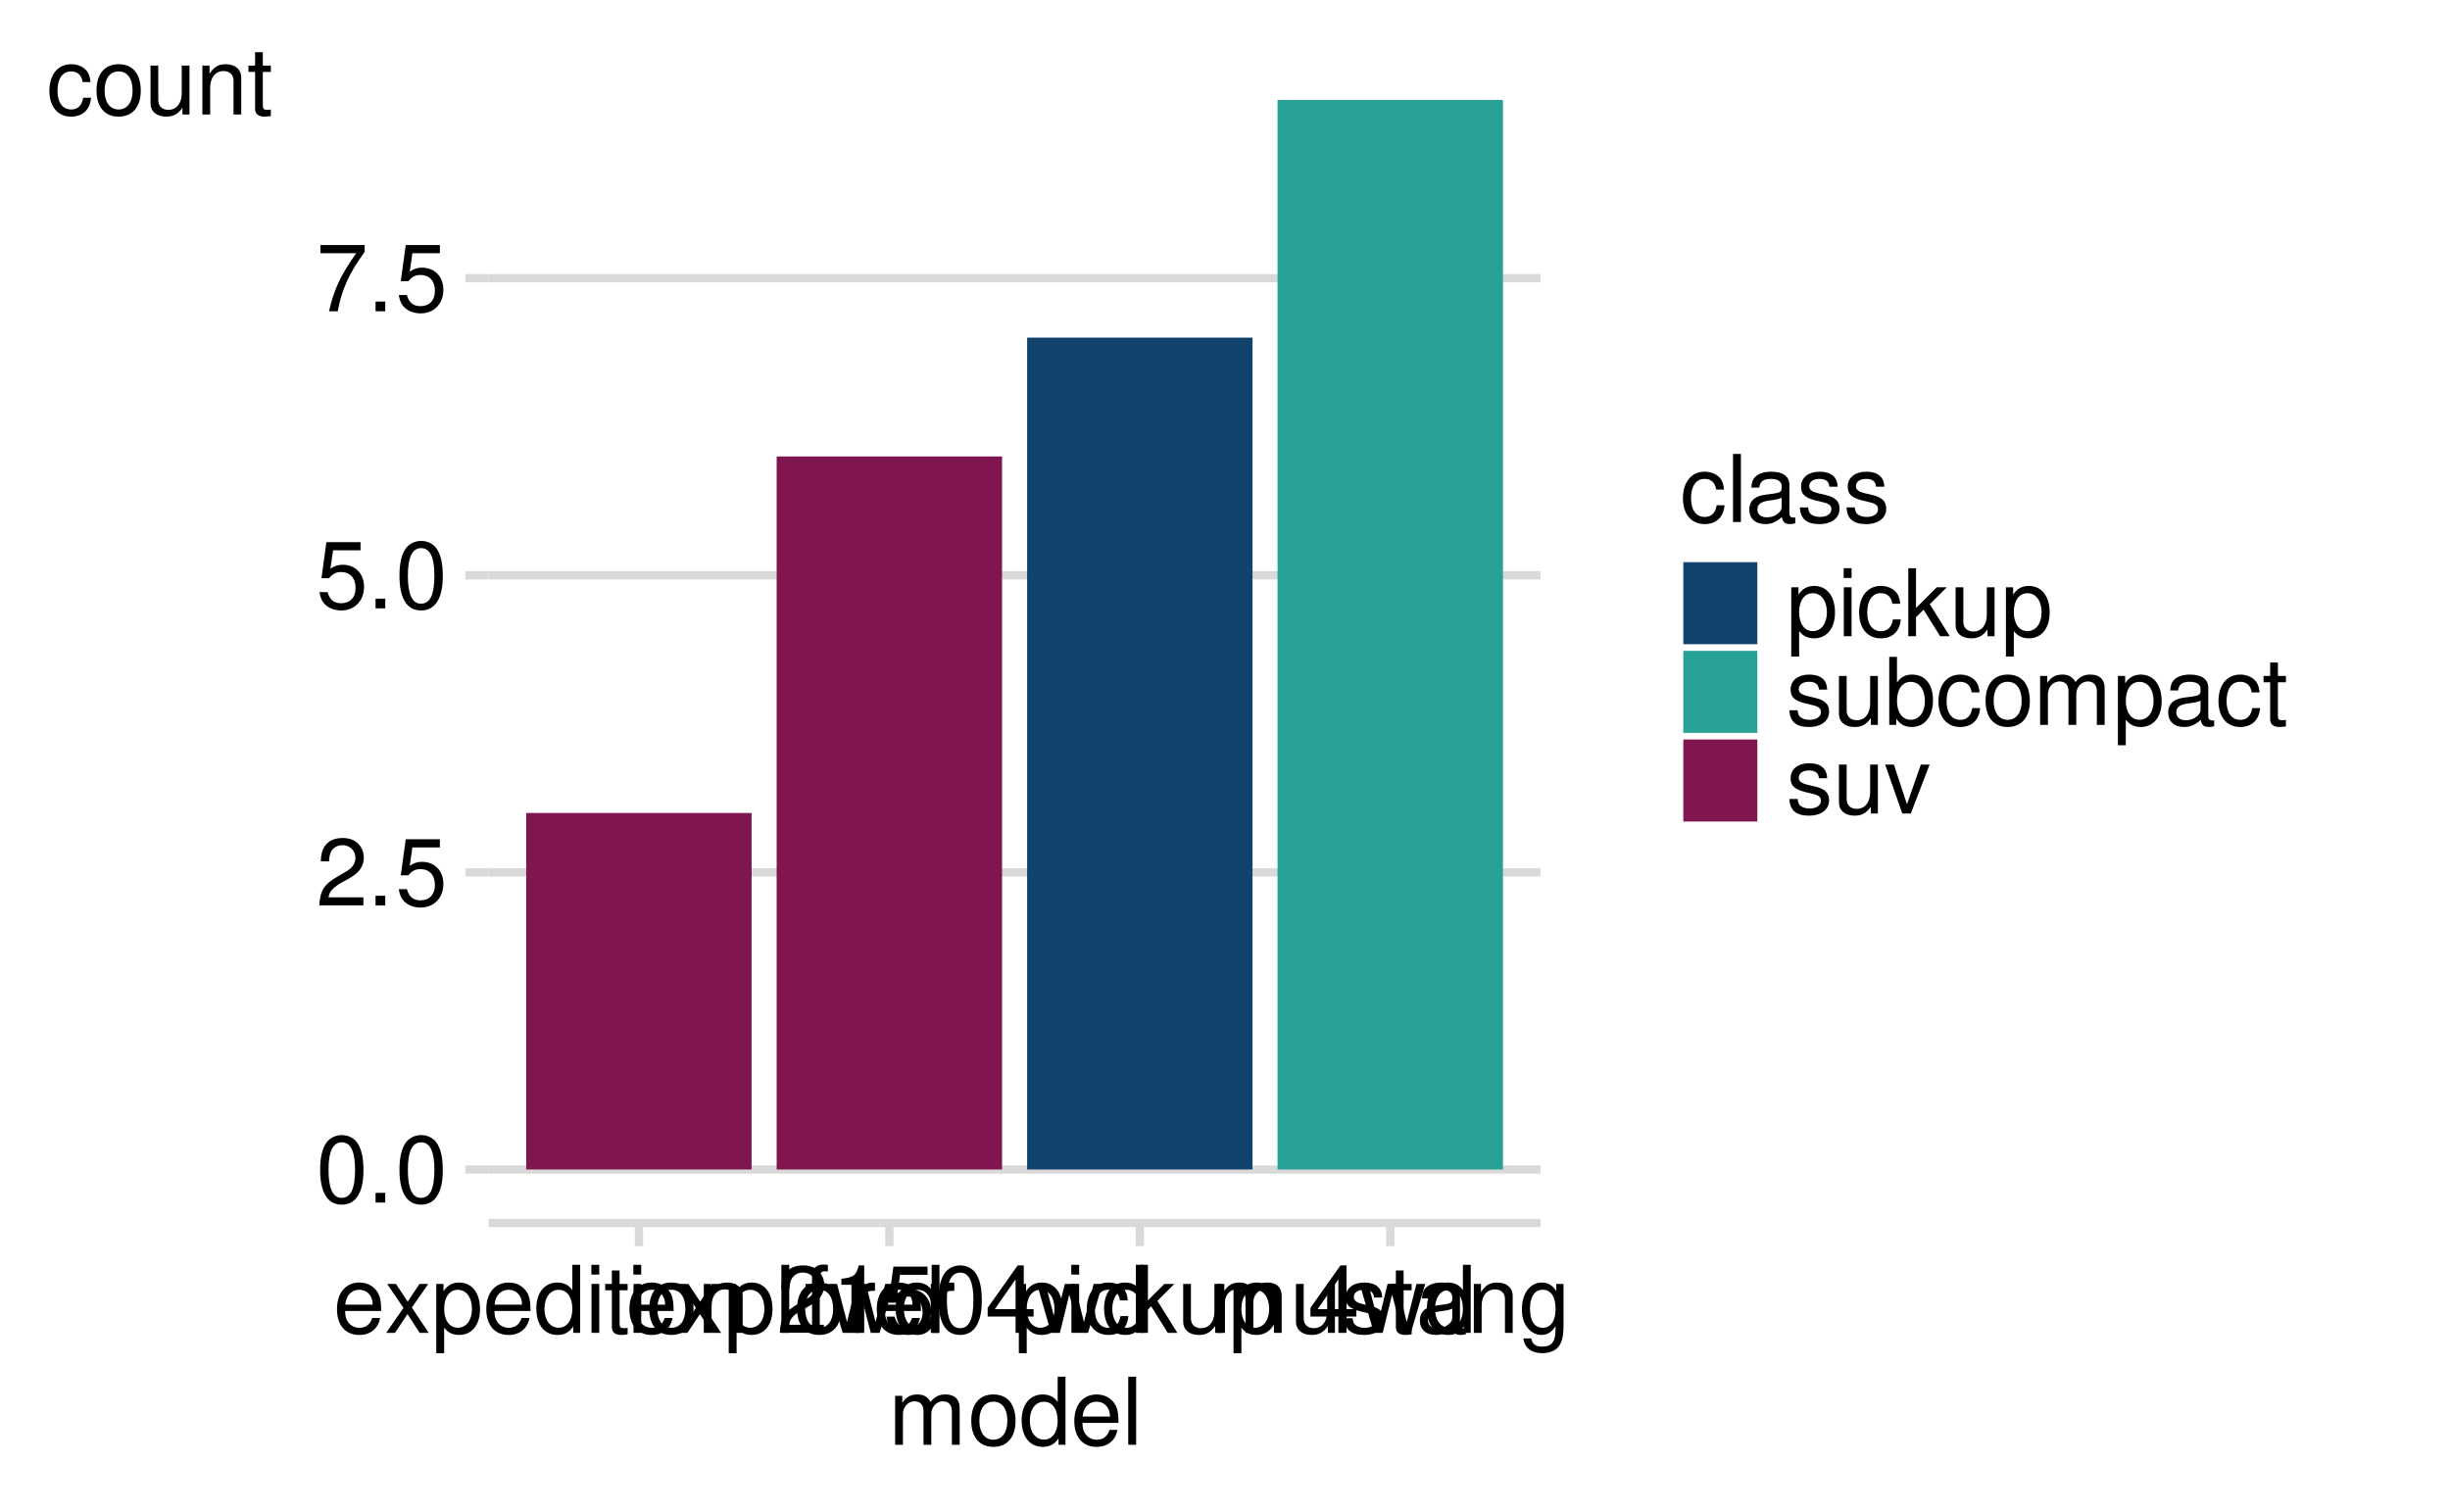 <?xml version="1.0" encoding="UTF-8"?>
<svg xmlns="http://www.w3.org/2000/svg" xmlns:xlink="http://www.w3.org/1999/xlink" width="525" height="324" viewBox="0 0 525 324">
<defs>
<g>
<g id="glyph-0-0">
<path d="M 5.5 -14.453 C 4.188 -14.453 2.984 -13.859 2.234 -12.875 C 1.312 -11.594 0.859 -9.688 0.859 -7 C 0.859 -2.125 2.453 0.453 5.5 0.453 C 8.5 0.453 10.141 -2.125 10.141 -6.875 C 10.141 -9.688 9.703 -11.562 8.766 -12.875 C 8.016 -13.875 6.844 -14.453 5.5 -14.453 Z M 5.5 -12.906 C 7.406 -12.906 8.344 -10.953 8.344 -7.047 C 8.344 -2.922 7.422 -1 5.453 -1 C 3.594 -1 2.656 -3 2.656 -6.984 C 2.656 -10.953 3.594 -12.906 5.5 -12.906 Z M 5.5 -12.906 "/>
</g>
<g id="glyph-0-1">
<path d="M 3.812 -2.078 L 1.734 -2.078 L 1.734 0 L 3.812 0 Z M 3.812 -2.078 "/>
</g>
<g id="glyph-0-2">
<path d="M 10.125 -1.734 L 2.656 -1.734 C 2.844 -2.938 3.484 -3.703 5.219 -4.766 L 7.219 -5.875 C 9.203 -6.984 10.219 -8.453 10.219 -10.234 C 10.219 -11.438 9.734 -12.562 8.906 -13.344 C 8.062 -14.094 7.016 -14.453 5.688 -14.453 C 3.875 -14.453 2.547 -13.812 1.766 -12.578 C 1.266 -11.812 1.047 -10.922 1 -9.453 L 2.766 -9.453 C 2.812 -10.438 2.938 -11.016 3.188 -11.5 C 3.641 -12.375 4.562 -12.922 5.625 -12.922 C 7.219 -12.922 8.422 -11.766 8.422 -10.203 C 8.422 -9.047 7.766 -8.047 6.5 -7.312 L 4.656 -6.234 C 1.703 -4.547 0.844 -3.188 0.688 -0.016 L 10.125 -0.016 Z M 10.125 -1.734 "/>
</g>
<g id="glyph-0-3">
<path d="M 9.516 -14.188 L 2.203 -14.188 L 1.141 -6.453 L 2.766 -6.453 C 3.578 -7.438 4.266 -7.781 5.375 -7.781 C 7.281 -7.781 8.453 -6.484 8.453 -4.375 C 8.453 -2.344 7.281 -1.094 5.359 -1.094 C 3.812 -1.094 2.875 -1.875 2.453 -3.484 L 0.703 -3.484 C 0.938 -2.312 1.141 -1.766 1.562 -1.234 C 2.359 -0.156 3.797 0.453 5.406 0.453 C 8.266 0.453 10.266 -1.625 10.266 -4.625 C 10.266 -7.422 8.406 -9.344 5.688 -9.344 C 4.688 -9.344 3.875 -9.078 3.062 -8.484 L 3.625 -12.438 L 9.516 -12.438 Z M 9.516 -14.188 "/>
</g>
<g id="glyph-0-4">
<path d="M 10.406 -14.188 L 0.922 -14.188 L 0.922 -12.438 L 8.578 -12.438 C 5.203 -7.625 3.812 -4.656 2.766 0 L 4.641 0 C 5.422 -4.547 7.203 -8.438 10.406 -12.703 Z M 10.406 -14.188 "/>
</g>
<g id="glyph-0-5">
<path d="M 10.266 -4.688 C 10.266 -6.281 10.141 -7.234 9.844 -8.016 C 9.156 -9.734 7.562 -10.781 5.594 -10.781 C 2.688 -10.781 0.797 -8.562 0.797 -5.094 C 0.797 -1.641 2.594 0.453 5.562 0.453 C 7.953 0.453 9.625 -0.906 10.047 -3.188 L 8.359 -3.188 C 7.906 -1.797 6.953 -1.078 5.625 -1.078 C 4.562 -1.078 3.656 -1.562 3.094 -2.438 C 2.703 -3.047 2.562 -3.641 2.547 -4.688 Z M 2.578 -6.047 C 2.719 -7.984 3.906 -9.234 5.578 -9.234 C 7.281 -9.234 8.453 -7.922 8.453 -6.047 Z M 2.578 -6.047 "/>
</g>
<g id="glyph-0-6">
<path d="M 5.844 -5.422 L 9.359 -10.484 L 7.484 -10.484 L 4.953 -6.688 L 2.438 -10.484 L 0.547 -10.484 L 4.047 -5.344 L 0.344 0 L 2.234 0 L 4.906 -4.016 L 7.516 0 L 9.453 0 Z M 5.844 -5.422 "/>
</g>
<g id="glyph-0-7">
<path d="M 1.078 4.359 L 2.766 4.359 L 2.766 -1.094 C 3.641 -0.016 4.625 0.453 5.984 0.453 C 8.703 0.453 10.453 -1.719 10.453 -5.062 C 10.453 -8.578 8.734 -10.781 5.953 -10.781 C 4.547 -10.781 3.406 -10.141 2.625 -8.906 L 2.625 -10.484 L 1.078 -10.484 Z M 5.688 -9.219 C 7.516 -9.219 8.719 -7.594 8.719 -5.094 C 8.719 -2.719 7.5 -1.094 5.688 -1.094 C 3.906 -1.094 2.766 -2.703 2.766 -5.156 C 2.766 -7.625 3.906 -9.219 5.688 -9.219 Z M 5.688 -9.219 "/>
</g>
<g id="glyph-0-8">
<path d="M 9.906 -14.578 L 8.234 -14.578 L 8.234 -9.156 C 7.547 -10.219 6.422 -10.781 5.016 -10.781 C 2.297 -10.781 0.516 -8.594 0.516 -5.266 C 0.516 -1.719 2.234 0.453 5.078 0.453 C 6.516 0.453 7.516 -0.078 8.422 -1.375 L 8.422 0 L 9.906 0 Z M 5.297 -9.219 C 7.094 -9.219 8.234 -7.641 8.234 -5.125 C 8.234 -2.703 7.078 -1.094 5.312 -1.094 C 3.484 -1.094 2.266 -2.719 2.266 -5.156 C 2.266 -7.594 3.484 -9.219 5.297 -9.219 Z M 5.297 -9.219 "/>
</g>
<g id="glyph-0-9">
<path d="M 3 -10.484 L 1.344 -10.484 L 1.344 0 L 3 0 Z M 3 -14.578 L 1.312 -14.578 L 1.312 -12.484 L 3 -12.484 Z M 3 -14.578 "/>
</g>
<g id="glyph-0-10">
<path d="M 5.078 -10.484 L 3.359 -10.484 L 3.359 -13.359 L 1.703 -13.359 L 1.703 -10.484 L 0.281 -10.484 L 0.281 -9.125 L 1.703 -9.125 L 1.703 -1.203 C 1.703 -0.125 2.422 0.453 3.719 0.453 C 4.156 0.453 4.516 0.422 5.078 0.312 L 5.078 -1.078 C 4.844 -1.016 4.625 -1 4.281 -1 C 3.562 -1 3.359 -1.203 3.359 -1.938 L 3.359 -9.125 L 5.078 -9.125 Z M 5.078 -10.484 "/>
</g>
<g id="glyph-0-11">
<path d="M 5.438 -10.781 C 2.484 -10.781 0.719 -8.688 0.719 -5.156 C 0.719 -1.625 2.484 0.453 5.453 0.453 C 8.422 0.453 10.203 -1.641 10.203 -5.078 C 10.203 -8.719 8.484 -10.781 5.438 -10.781 Z M 5.453 -9.234 C 7.344 -9.234 8.453 -7.703 8.453 -5.094 C 8.453 -2.625 7.297 -1.078 5.453 -1.078 C 3.594 -1.078 2.453 -2.625 2.453 -5.156 C 2.453 -7.703 3.594 -9.234 5.453 -9.234 Z M 5.453 -9.234 "/>
</g>
<g id="glyph-0-12">
<path d="M 1.406 -10.484 L 1.406 0 L 3.078 0 L 3.078 -5.781 C 3.078 -7.922 4.203 -9.312 5.922 -9.312 C 7.234 -9.312 8.078 -8.516 8.078 -7.266 L 8.078 0 L 9.734 0 L 9.734 -7.922 C 9.734 -9.656 8.438 -10.781 6.422 -10.781 C 4.859 -10.781 3.859 -10.188 2.938 -8.719 L 2.938 -10.484 Z M 1.406 -10.484 "/>
</g>
<g id="glyph-0-13">
</g>
<g id="glyph-0-14">
<path d="M 11.078 0 L 14.156 -10.484 L 12.281 -10.484 L 10.203 -2.312 L 8.141 -10.484 L 6.094 -10.484 L 4.094 -2.312 L 1.953 -10.484 L 0.125 -10.484 L 3.156 0 L 5.047 0 L 7.062 -8.219 L 9.188 0 Z M 11.078 0 "/>
</g>
<g id="glyph-0-15">
<path d="M 3.047 -14.578 L 1.359 -14.578 L 1.359 0 L 3.047 0 Z M 3.047 -14.578 "/>
</g>
<g id="glyph-0-16">
<path d="M 1.375 -10.484 L 1.375 0 L 3.062 0 L 3.062 -5.438 C 3.078 -7.953 4.125 -9.078 6.422 -9.016 L 6.422 -10.719 C 6.141 -10.766 5.984 -10.781 5.781 -10.781 C 4.703 -10.781 3.875 -10.141 2.922 -8.578 L 2.922 -10.484 Z M 1.375 -10.484 "/>
</g>
<g id="glyph-0-17">
<path d="M 6.547 -3.5 L 6.547 0 L 8.297 0 L 8.297 -3.5 L 10.406 -3.5 L 10.406 -5.078 L 8.297 -5.078 L 8.297 -14.453 L 7 -14.453 L 0.562 -5.359 L 0.562 -3.5 Z M 6.547 -5.078 L 2.094 -5.078 L 6.547 -11.453 Z M 6.547 -5.078 "/>
</g>
<g id="glyph-0-18">
<path d="M 5.156 -10.484 L 3.422 -10.484 L 3.422 -12.125 C 3.422 -12.812 3.797 -13.188 4.578 -13.188 C 4.719 -13.188 4.781 -13.188 5.156 -13.156 L 5.156 -14.547 C 4.781 -14.625 4.562 -14.641 4.219 -14.641 C 2.688 -14.641 1.766 -13.766 1.766 -12.266 L 1.766 -10.484 L 0.359 -10.484 L 0.359 -9.125 L 1.766 -9.125 L 1.766 0 L 3.422 0 L 3.422 -9.125 L 5.156 -9.125 Z M 5.156 -10.484 "/>
</g>
<g id="glyph-0-19">
<path d="M 5.188 -10.297 L 5.188 0 L 6.938 0 L 6.938 -14.453 L 5.781 -14.453 C 5.156 -12.234 4.766 -11.938 2.047 -11.578 L 2.047 -10.297 Z M 5.188 -10.297 "/>
</g>
<g id="glyph-0-20">
<path d="M 9.422 -6.953 C 9.344 -7.984 9.125 -8.641 8.719 -9.219 C 8 -10.203 6.734 -10.781 5.281 -10.781 C 2.438 -10.781 0.625 -8.547 0.625 -5.062 C 0.625 -1.688 2.422 0.453 5.266 0.453 C 7.766 0.453 9.344 -1.047 9.547 -3.594 L 7.859 -3.594 C 7.578 -1.922 6.719 -1.078 5.297 -1.078 C 3.453 -1.078 2.359 -2.578 2.359 -5.062 C 2.359 -7.688 3.438 -9.234 5.266 -9.234 C 6.656 -9.234 7.547 -8.422 7.734 -6.953 Z M 9.422 -6.953 "/>
</g>
<g id="glyph-0-21">
<path d="M 2.812 -14.578 L 1.156 -14.578 L 1.156 0 L 2.812 0 L 2.812 -4.078 L 4.438 -5.688 L 7.984 0 L 10.047 0 L 5.766 -6.859 L 9.406 -10.484 L 7.266 -10.484 L 2.812 -6.047 Z M 2.812 -14.578 "/>
</g>
<g id="glyph-0-22">
<path d="M 9.641 0 L 9.641 -10.484 L 7.984 -10.484 L 7.984 -4.547 C 7.984 -2.406 6.859 -1 5.125 -1 C 3.797 -1 2.953 -1.797 2.953 -3.062 L 2.953 -10.484 L 1.297 -10.484 L 1.297 -2.406 C 1.297 -0.656 2.594 0.453 4.641 0.453 C 6.188 0.453 7.156 -0.078 8.141 -1.453 L 8.141 0 Z M 9.641 0 "/>
</g>
<g id="glyph-0-23">
<path d="M 1.406 -10.484 L 1.406 0 L 3.078 0 L 3.078 -6.578 C 3.078 -8.094 4.188 -9.312 5.547 -9.312 C 6.781 -9.312 7.484 -8.562 7.484 -7.219 L 7.484 0 L 9.156 0 L 9.156 -6.578 C 9.156 -8.094 10.266 -9.312 11.625 -9.312 C 12.844 -9.312 13.562 -8.547 13.562 -7.219 L 13.562 0 L 15.234 0 L 15.234 -7.859 C 15.234 -9.734 14.156 -10.781 12.203 -10.781 C 10.797 -10.781 9.953 -10.359 8.984 -9.188 C 8.359 -10.297 7.516 -10.781 6.156 -10.781 C 4.766 -10.781 3.812 -10.266 2.938 -9 L 2.938 -10.484 Z M 1.406 -10.484 "/>
</g>
<g id="glyph-0-24">
<path d="M 8.766 -7.562 C 8.734 -9.625 7.375 -10.781 4.953 -10.781 C 2.516 -10.781 0.938 -9.516 0.938 -7.578 C 0.938 -5.938 1.781 -5.156 4.266 -4.562 L 5.812 -4.188 C 6.984 -3.906 7.438 -3.484 7.438 -2.734 C 7.438 -1.734 6.453 -1.078 5 -1.078 C 4.094 -1.078 3.344 -1.344 2.922 -1.781 C 2.656 -2.078 2.547 -2.375 2.438 -3.125 L 0.688 -3.125 C 0.766 -0.703 2.125 0.453 4.859 0.453 C 7.5 0.453 9.188 -0.844 9.188 -2.859 C 9.188 -4.422 8.297 -5.281 6.219 -5.781 L 4.625 -6.156 C 3.266 -6.484 2.688 -6.922 2.688 -7.656 C 2.688 -8.641 3.547 -9.234 4.906 -9.234 C 6.234 -9.234 6.953 -8.656 7 -7.562 Z M 8.766 -7.562 "/>
</g>
<g id="glyph-0-25">
<path d="M 10.703 -0.984 C 10.516 -0.938 10.438 -0.938 10.344 -0.938 C 9.766 -0.938 9.438 -1.234 9.438 -1.766 L 9.438 -7.922 C 9.438 -9.781 8.078 -10.781 5.5 -10.781 C 3.953 -10.781 2.734 -10.344 2.016 -9.562 C 1.547 -9.016 1.344 -8.422 1.297 -7.375 L 2.984 -7.375 C 3.125 -8.656 3.875 -9.234 5.438 -9.234 C 6.953 -9.234 7.781 -8.688 7.781 -7.688 L 7.781 -7.234 C 7.766 -6.516 7.406 -6.266 6.047 -6.078 C 3.688 -5.781 3.312 -5.703 2.688 -5.438 C 1.453 -4.922 0.844 -4 0.844 -2.641 C 0.844 -0.734 2.156 0.453 4.281 0.453 C 5.594 0.453 6.656 0 7.844 -1.078 C 7.953 0 8.484 0.453 9.562 0.453 C 9.922 0.453 10.141 0.422 10.703 0.281 Z M 7.781 -3.297 C 7.781 -2.734 7.625 -2.406 7.125 -1.938 C 6.438 -1.312 5.625 -1 4.641 -1 C 3.344 -1 2.578 -1.625 2.578 -2.688 C 2.578 -3.781 3.297 -4.344 5.094 -4.594 C 6.875 -4.844 7.219 -4.922 7.781 -5.188 Z M 7.781 -3.297 "/>
</g>
<g id="glyph-0-26">
<path d="M 8.078 -10.484 L 8.078 -8.953 C 7.234 -10.219 6.312 -10.781 5 -10.781 C 2.453 -10.781 0.703 -8.422 0.703 -5.062 C 0.703 -3.297 1.125 -2.016 2.016 -0.953 C 2.797 -0.047 3.797 0.453 4.875 0.453 C 6.141 0.453 7.047 -0.094 7.922 -1.422 L 7.922 -0.875 C 7.922 1.922 7.141 2.953 5.062 2.953 C 3.641 2.953 2.906 2.406 2.734 1.203 L 1.047 1.203 C 1.203 3.141 2.734 4.359 5.016 4.359 C 6.562 4.359 7.844 3.859 8.516 3.016 C 9.312 2.047 9.625 0.734 9.625 -1.719 L 9.625 -10.484 Z M 5.156 -9.234 C 6.922 -9.234 7.922 -7.766 7.922 -5.094 C 7.922 -2.562 6.906 -1.078 5.156 -1.078 C 3.438 -1.078 2.438 -2.578 2.438 -5.156 C 2.438 -7.719 3.438 -9.234 5.156 -9.234 Z M 5.156 -9.234 "/>
</g>
<g id="glyph-0-27">
<path d="M 1.078 -14.578 L 1.078 0 L 2.578 0 L 2.578 -1.344 C 3.375 -0.125 4.438 0.453 5.906 0.453 C 8.656 0.453 10.453 -1.797 10.453 -5.281 C 10.453 -8.688 8.766 -10.781 5.984 -10.781 C 4.547 -10.781 3.516 -10.234 2.734 -9.062 L 2.734 -14.578 Z M 5.656 -9.219 C 7.516 -9.219 8.719 -7.594 8.719 -5.094 C 8.719 -2.719 7.484 -1.094 5.656 -1.094 C 3.875 -1.094 2.734 -2.703 2.734 -5.156 C 2.734 -7.625 3.875 -9.219 5.656 -9.219 Z M 5.656 -9.219 "/>
</g>
<g id="glyph-0-28">
<path d="M 5.703 0 L 9.719 -10.484 L 7.844 -10.484 L 4.875 -1.984 L 2.078 -10.484 L 0.203 -10.484 L 3.875 0 Z M 5.703 0 "/>
</g>
</g>
<clipPath id="clip-0">
<path clip-rule="nonzero" d="M 104.707 249 L 330.113 249 L 330.113 252 L 104.707 252 Z M 104.707 249 "/>
</clipPath>
<clipPath id="clip-1">
<path clip-rule="nonzero" d="M 104.707 186 L 330.113 186 L 330.113 188 L 104.707 188 Z M 104.707 186 "/>
</clipPath>
<clipPath id="clip-2">
<path clip-rule="nonzero" d="M 104.707 122 L 330.113 122 L 330.113 125 L 104.707 125 Z M 104.707 122 "/>
</clipPath>
<clipPath id="clip-3">
<path clip-rule="nonzero" d="M 104.707 58 L 330.113 58 L 330.113 61 L 104.707 61 Z M 104.707 58 "/>
</clipPath>
</defs>
<rect x="-52.5" y="-32.4" width="630" height="388.8" fill="rgb(100%, 100%, 100%)" fill-opacity="1"/>
<path fill="none" stroke-width="1.778" stroke-linecap="round" stroke-linejoin="round" stroke="rgb(100%, 100%, 100%)" stroke-opacity="1" stroke-miterlimit="10" d="M 0 324 L 525 324 L 525 0 L 0 0 Z M 0 324 "/>
<g clip-path="url(#clip-0)">
<path fill="none" stroke-width="1.778" stroke-linecap="butt" stroke-linejoin="round" stroke="rgb(85.098%, 85.098%, 85.098%)" stroke-opacity="1" stroke-miterlimit="10" d="M 104.707 250.629 L 330.113 250.629 "/>
</g>
<g clip-path="url(#clip-1)">
<path fill="none" stroke-width="1.778" stroke-linecap="butt" stroke-linejoin="round" stroke="rgb(85.098%, 85.098%, 85.098%)" stroke-opacity="1" stroke-miterlimit="10" d="M 104.707 186.961 L 330.113 186.961 "/>
</g>
<g clip-path="url(#clip-2)">
<path fill="none" stroke-width="1.778" stroke-linecap="butt" stroke-linejoin="round" stroke="rgb(85.098%, 85.098%, 85.098%)" stroke-opacity="1" stroke-miterlimit="10" d="M 104.707 123.293 L 330.113 123.293 "/>
</g>
<g clip-path="url(#clip-3)">
<path fill="none" stroke-width="1.778" stroke-linecap="butt" stroke-linejoin="round" stroke="rgb(85.098%, 85.098%, 85.098%)" stroke-opacity="1" stroke-miterlimit="10" d="M 104.707 59.625 L 330.113 59.625 "/>
</g>
<path fill-rule="nonzero" fill="rgb(50.196%, 8.627%, 31.373%)" fill-opacity="1" d="M 112.758 250.629 L 161.059 250.629 L 161.059 174.227 L 112.758 174.227 Z M 112.758 250.629 "/>
<path fill-rule="nonzero" fill="rgb(50.196%, 8.627%, 31.373%)" fill-opacity="1" d="M 166.426 250.629 L 214.727 250.629 L 214.727 97.824 L 166.426 97.824 Z M 166.426 250.629 "/>
<path fill-rule="nonzero" fill="rgb(7.059%, 26.275%, 42.745%)" fill-opacity="1" d="M 220.094 250.629 L 268.395 250.629 L 268.395 72.355 L 220.094 72.355 Z M 220.094 250.629 "/>
<path fill-rule="nonzero" fill="rgb(15.686%, 63.137%, 59.216%)" fill-opacity="1" d="M 273.762 250.629 L 322.062 250.629 L 322.062 21.422 L 273.762 21.422 Z M 273.762 250.629 "/>
<g fill="rgb(0%, 0%, 0%)" fill-opacity="1">
<use xlink:href="#glyph-0-0" x="67.742" y="257.709"/>
<use xlink:href="#glyph-0-1" x="78.742" y="257.709"/>
<use xlink:href="#glyph-0-0" x="84.742" y="257.709"/>
</g>
<g fill="rgb(0%, 0%, 0%)" fill-opacity="1">
<use xlink:href="#glyph-0-2" x="67.742" y="194.041"/>
<use xlink:href="#glyph-0-1" x="78.742" y="194.041"/>
<use xlink:href="#glyph-0-3" x="84.742" y="194.041"/>
</g>
<g fill="rgb(0%, 0%, 0%)" fill-opacity="1">
<use xlink:href="#glyph-0-3" x="67.742" y="130.373"/>
<use xlink:href="#glyph-0-1" x="78.742" y="130.373"/>
<use xlink:href="#glyph-0-0" x="84.742" y="130.373"/>
</g>
<g fill="rgb(0%, 0%, 0%)" fill-opacity="1">
<use xlink:href="#glyph-0-4" x="67.742" y="66.705"/>
<use xlink:href="#glyph-0-1" x="78.742" y="66.705"/>
<use xlink:href="#glyph-0-3" x="84.742" y="66.705"/>
</g>
<path fill="none" stroke-width="1.778" stroke-linecap="butt" stroke-linejoin="round" stroke="rgb(85.098%, 85.098%, 85.098%)" stroke-opacity="1" stroke-miterlimit="10" d="M 99.727 250.629 L 104.707 250.629 "/>
<path fill="none" stroke-width="1.778" stroke-linecap="butt" stroke-linejoin="round" stroke="rgb(85.098%, 85.098%, 85.098%)" stroke-opacity="1" stroke-miterlimit="10" d="M 99.727 186.961 L 104.707 186.961 "/>
<path fill="none" stroke-width="1.778" stroke-linecap="butt" stroke-linejoin="round" stroke="rgb(85.098%, 85.098%, 85.098%)" stroke-opacity="1" stroke-miterlimit="10" d="M 99.727 123.293 L 104.707 123.293 "/>
<path fill="none" stroke-width="1.778" stroke-linecap="butt" stroke-linejoin="round" stroke="rgb(85.098%, 85.098%, 85.098%)" stroke-opacity="1" stroke-miterlimit="10" d="M 99.727 59.625 L 104.707 59.625 "/>
<path fill="none" stroke-width="1.778" stroke-linecap="butt" stroke-linejoin="round" stroke="rgb(85.098%, 85.098%, 85.098%)" stroke-opacity="1" stroke-miterlimit="10" d="M 104.707 262.09 L 330.113 262.09 "/>
<path fill="none" stroke-width="1.778" stroke-linecap="butt" stroke-linejoin="round" stroke="rgb(85.098%, 85.098%, 85.098%)" stroke-opacity="1" stroke-miterlimit="10" d="M 136.91 267.07 L 136.91 262.09 "/>
<path fill="none" stroke-width="1.778" stroke-linecap="butt" stroke-linejoin="round" stroke="rgb(85.098%, 85.098%, 85.098%)" stroke-opacity="1" stroke-miterlimit="10" d="M 190.578 267.07 L 190.578 262.09 "/>
<path fill="none" stroke-width="1.778" stroke-linecap="butt" stroke-linejoin="round" stroke="rgb(85.098%, 85.098%, 85.098%)" stroke-opacity="1" stroke-miterlimit="10" d="M 244.246 267.07 L 244.246 262.09 "/>
<path fill="none" stroke-width="1.778" stroke-linecap="butt" stroke-linejoin="round" stroke="rgb(85.098%, 85.098%, 85.098%)" stroke-opacity="1" stroke-miterlimit="10" d="M 297.914 267.07 L 297.914 262.09 "/>
<g fill="rgb(0%, 0%, 0%)" fill-opacity="1">
<use xlink:href="#glyph-0-5" x="71.41" y="285.635"/>
<use xlink:href="#glyph-0-6" x="82.41" y="285.635"/>
<use xlink:href="#glyph-0-7" x="92.41" y="285.635"/>
<use xlink:href="#glyph-0-5" x="103.41" y="285.635"/>
<use xlink:href="#glyph-0-8" x="114.41" y="285.635"/>
<use xlink:href="#glyph-0-9" x="125.41" y="285.635"/>
<use xlink:href="#glyph-0-10" x="129.41" y="285.635"/>
<use xlink:href="#glyph-0-9" x="134.41" y="285.635"/>
<use xlink:href="#glyph-0-11" x="138.41" y="285.635"/>
<use xlink:href="#glyph-0-12" x="149.41" y="285.635"/>
<use xlink:href="#glyph-0-13" x="160.41" y="285.635"/>
<use xlink:href="#glyph-0-2" x="166.41" y="285.635"/>
<use xlink:href="#glyph-0-14" x="177.41" y="285.635"/>
<use xlink:href="#glyph-0-8" x="191.41" y="285.635"/>
</g>
<g fill="rgb(0%, 0%, 0%)" fill-opacity="1">
<use xlink:href="#glyph-0-5" x="134.078" y="285.635"/>
<use xlink:href="#glyph-0-6" x="145.078" y="285.635"/>
<use xlink:href="#glyph-0-7" x="155.078" y="285.635"/>
<use xlink:href="#glyph-0-15" x="166.078" y="285.635"/>
<use xlink:href="#glyph-0-11" x="170.078" y="285.635"/>
<use xlink:href="#glyph-0-16" x="181.078" y="285.635"/>
<use xlink:href="#glyph-0-5" x="187.078" y="285.635"/>
<use xlink:href="#glyph-0-16" x="198.078" y="285.635"/>
<use xlink:href="#glyph-0-13" x="205.078" y="285.635"/>
<use xlink:href="#glyph-0-17" x="211.078" y="285.635"/>
<use xlink:href="#glyph-0-14" x="222.078" y="285.635"/>
<use xlink:href="#glyph-0-8" x="236.078" y="285.635"/>
</g>
<g fill="rgb(0%, 0%, 0%)" fill-opacity="1">
<use xlink:href="#glyph-0-18" x="172.246" y="285.635"/>
<use xlink:href="#glyph-0-19" x="178.246" y="285.635"/>
<use xlink:href="#glyph-0-3" x="189.246" y="285.635"/>
<use xlink:href="#glyph-0-0" x="200.246" y="285.635"/>
<use xlink:href="#glyph-0-13" x="211.246" y="285.635"/>
<use xlink:href="#glyph-0-7" x="217.246" y="285.635"/>
<use xlink:href="#glyph-0-9" x="228.246" y="285.635"/>
<use xlink:href="#glyph-0-20" x="232.246" y="285.635"/>
<use xlink:href="#glyph-0-21" x="242.246" y="285.635"/>
<use xlink:href="#glyph-0-22" x="252.246" y="285.635"/>
<use xlink:href="#glyph-0-7" x="263.246" y="285.635"/>
<use xlink:href="#glyph-0-13" x="274.246" y="285.635"/>
<use xlink:href="#glyph-0-17" x="280.246" y="285.635"/>
<use xlink:href="#glyph-0-14" x="291.246" y="285.635"/>
<use xlink:href="#glyph-0-8" x="305.246" y="285.635"/>
</g>
<g fill="rgb(0%, 0%, 0%)" fill-opacity="1">
<use xlink:href="#glyph-0-23" x="259.414" y="285.635"/>
<use xlink:href="#glyph-0-22" x="276.414" y="285.635"/>
<use xlink:href="#glyph-0-24" x="287.414" y="285.635"/>
<use xlink:href="#glyph-0-10" x="297.414" y="285.635"/>
<use xlink:href="#glyph-0-25" x="303.414" y="285.635"/>
<use xlink:href="#glyph-0-12" x="314.414" y="285.635"/>
<use xlink:href="#glyph-0-26" x="325.414" y="285.635"/>
</g>
<g fill="rgb(0%, 0%, 0%)" fill-opacity="1">
<use xlink:href="#glyph-0-23" x="190.41" y="309.619"/>
<use xlink:href="#glyph-0-11" x="207.41" y="309.619"/>
<use xlink:href="#glyph-0-8" x="218.41" y="309.619"/>
<use xlink:href="#glyph-0-5" x="229.41" y="309.619"/>
<use xlink:href="#glyph-0-15" x="240.41" y="309.619"/>
</g>
<g fill="rgb(0%, 0%, 0%)" fill-opacity="1">
<use xlink:href="#glyph-0-20" x="9.961" y="24.541"/>
<use xlink:href="#glyph-0-11" x="19.961" y="24.541"/>
<use xlink:href="#glyph-0-22" x="30.961" y="24.541"/>
<use xlink:href="#glyph-0-12" x="41.961" y="24.541"/>
<use xlink:href="#glyph-0-10" x="52.961" y="24.541"/>
</g>
<path fill-rule="nonzero" fill="rgb(100%, 100%, 100%)" fill-opacity="1" d="M 350.039 186.73 L 515.035 186.73 L 515.035 85.324 L 350.039 85.324 Z M 350.039 186.73 "/>
<g fill="rgb(0%, 0%, 0%)" fill-opacity="1">
<use xlink:href="#glyph-0-20" x="360.004" y="111.865"/>
<use xlink:href="#glyph-0-15" x="370.004" y="111.865"/>
<use xlink:href="#glyph-0-25" x="374.004" y="111.865"/>
<use xlink:href="#glyph-0-24" x="385.004" y="111.865"/>
<use xlink:href="#glyph-0-24" x="395.004" y="111.865"/>
</g>
<path fill-rule="nonzero" fill="rgb(7.059%, 26.275%, 42.745%)" fill-opacity="1" d="M 360.711 138.059 L 376.574 138.059 L 376.574 120.477 L 360.711 120.477 Z M 360.711 138.059 "/>
<path fill-rule="nonzero" fill="rgb(15.686%, 63.137%, 59.216%)" fill-opacity="1" d="M 360.711 157.059 L 376.574 157.059 L 376.574 139.477 L 360.711 139.477 Z M 360.711 157.059 "/>
<path fill-rule="nonzero" fill="rgb(50.196%, 8.627%, 31.373%)" fill-opacity="1" d="M 360.711 176.059 L 376.574 176.059 L 376.574 158.477 L 360.711 158.477 Z M 360.711 176.059 "/>
<g fill="rgb(0%, 0%, 0%)" fill-opacity="1">
<use xlink:href="#glyph-0-7" x="382.762" y="136.346"/>
<use xlink:href="#glyph-0-9" x="393.762" y="136.346"/>
<use xlink:href="#glyph-0-20" x="397.762" y="136.346"/>
<use xlink:href="#glyph-0-21" x="407.762" y="136.346"/>
<use xlink:href="#glyph-0-22" x="417.762" y="136.346"/>
<use xlink:href="#glyph-0-7" x="428.762" y="136.346"/>
</g>
<g fill="rgb(0%, 0%, 0%)" fill-opacity="1">
<use xlink:href="#glyph-0-24" x="382.762" y="155.346"/>
<use xlink:href="#glyph-0-22" x="392.762" y="155.346"/>
<use xlink:href="#glyph-0-27" x="403.762" y="155.346"/>
<use xlink:href="#glyph-0-20" x="414.762" y="155.346"/>
<use xlink:href="#glyph-0-11" x="424.762" y="155.346"/>
<use xlink:href="#glyph-0-23" x="435.762" y="155.346"/>
<use xlink:href="#glyph-0-7" x="452.762" y="155.346"/>
<use xlink:href="#glyph-0-25" x="463.762" y="155.346"/>
<use xlink:href="#glyph-0-20" x="474.762" y="155.346"/>
<use xlink:href="#glyph-0-10" x="484.762" y="155.346"/>
</g>
<g fill="rgb(0%, 0%, 0%)" fill-opacity="1">
<use xlink:href="#glyph-0-24" x="382.762" y="174.346"/>
<use xlink:href="#glyph-0-22" x="392.762" y="174.346"/>
<use xlink:href="#glyph-0-28" x="403.762" y="174.346"/>
</g>
</svg>
